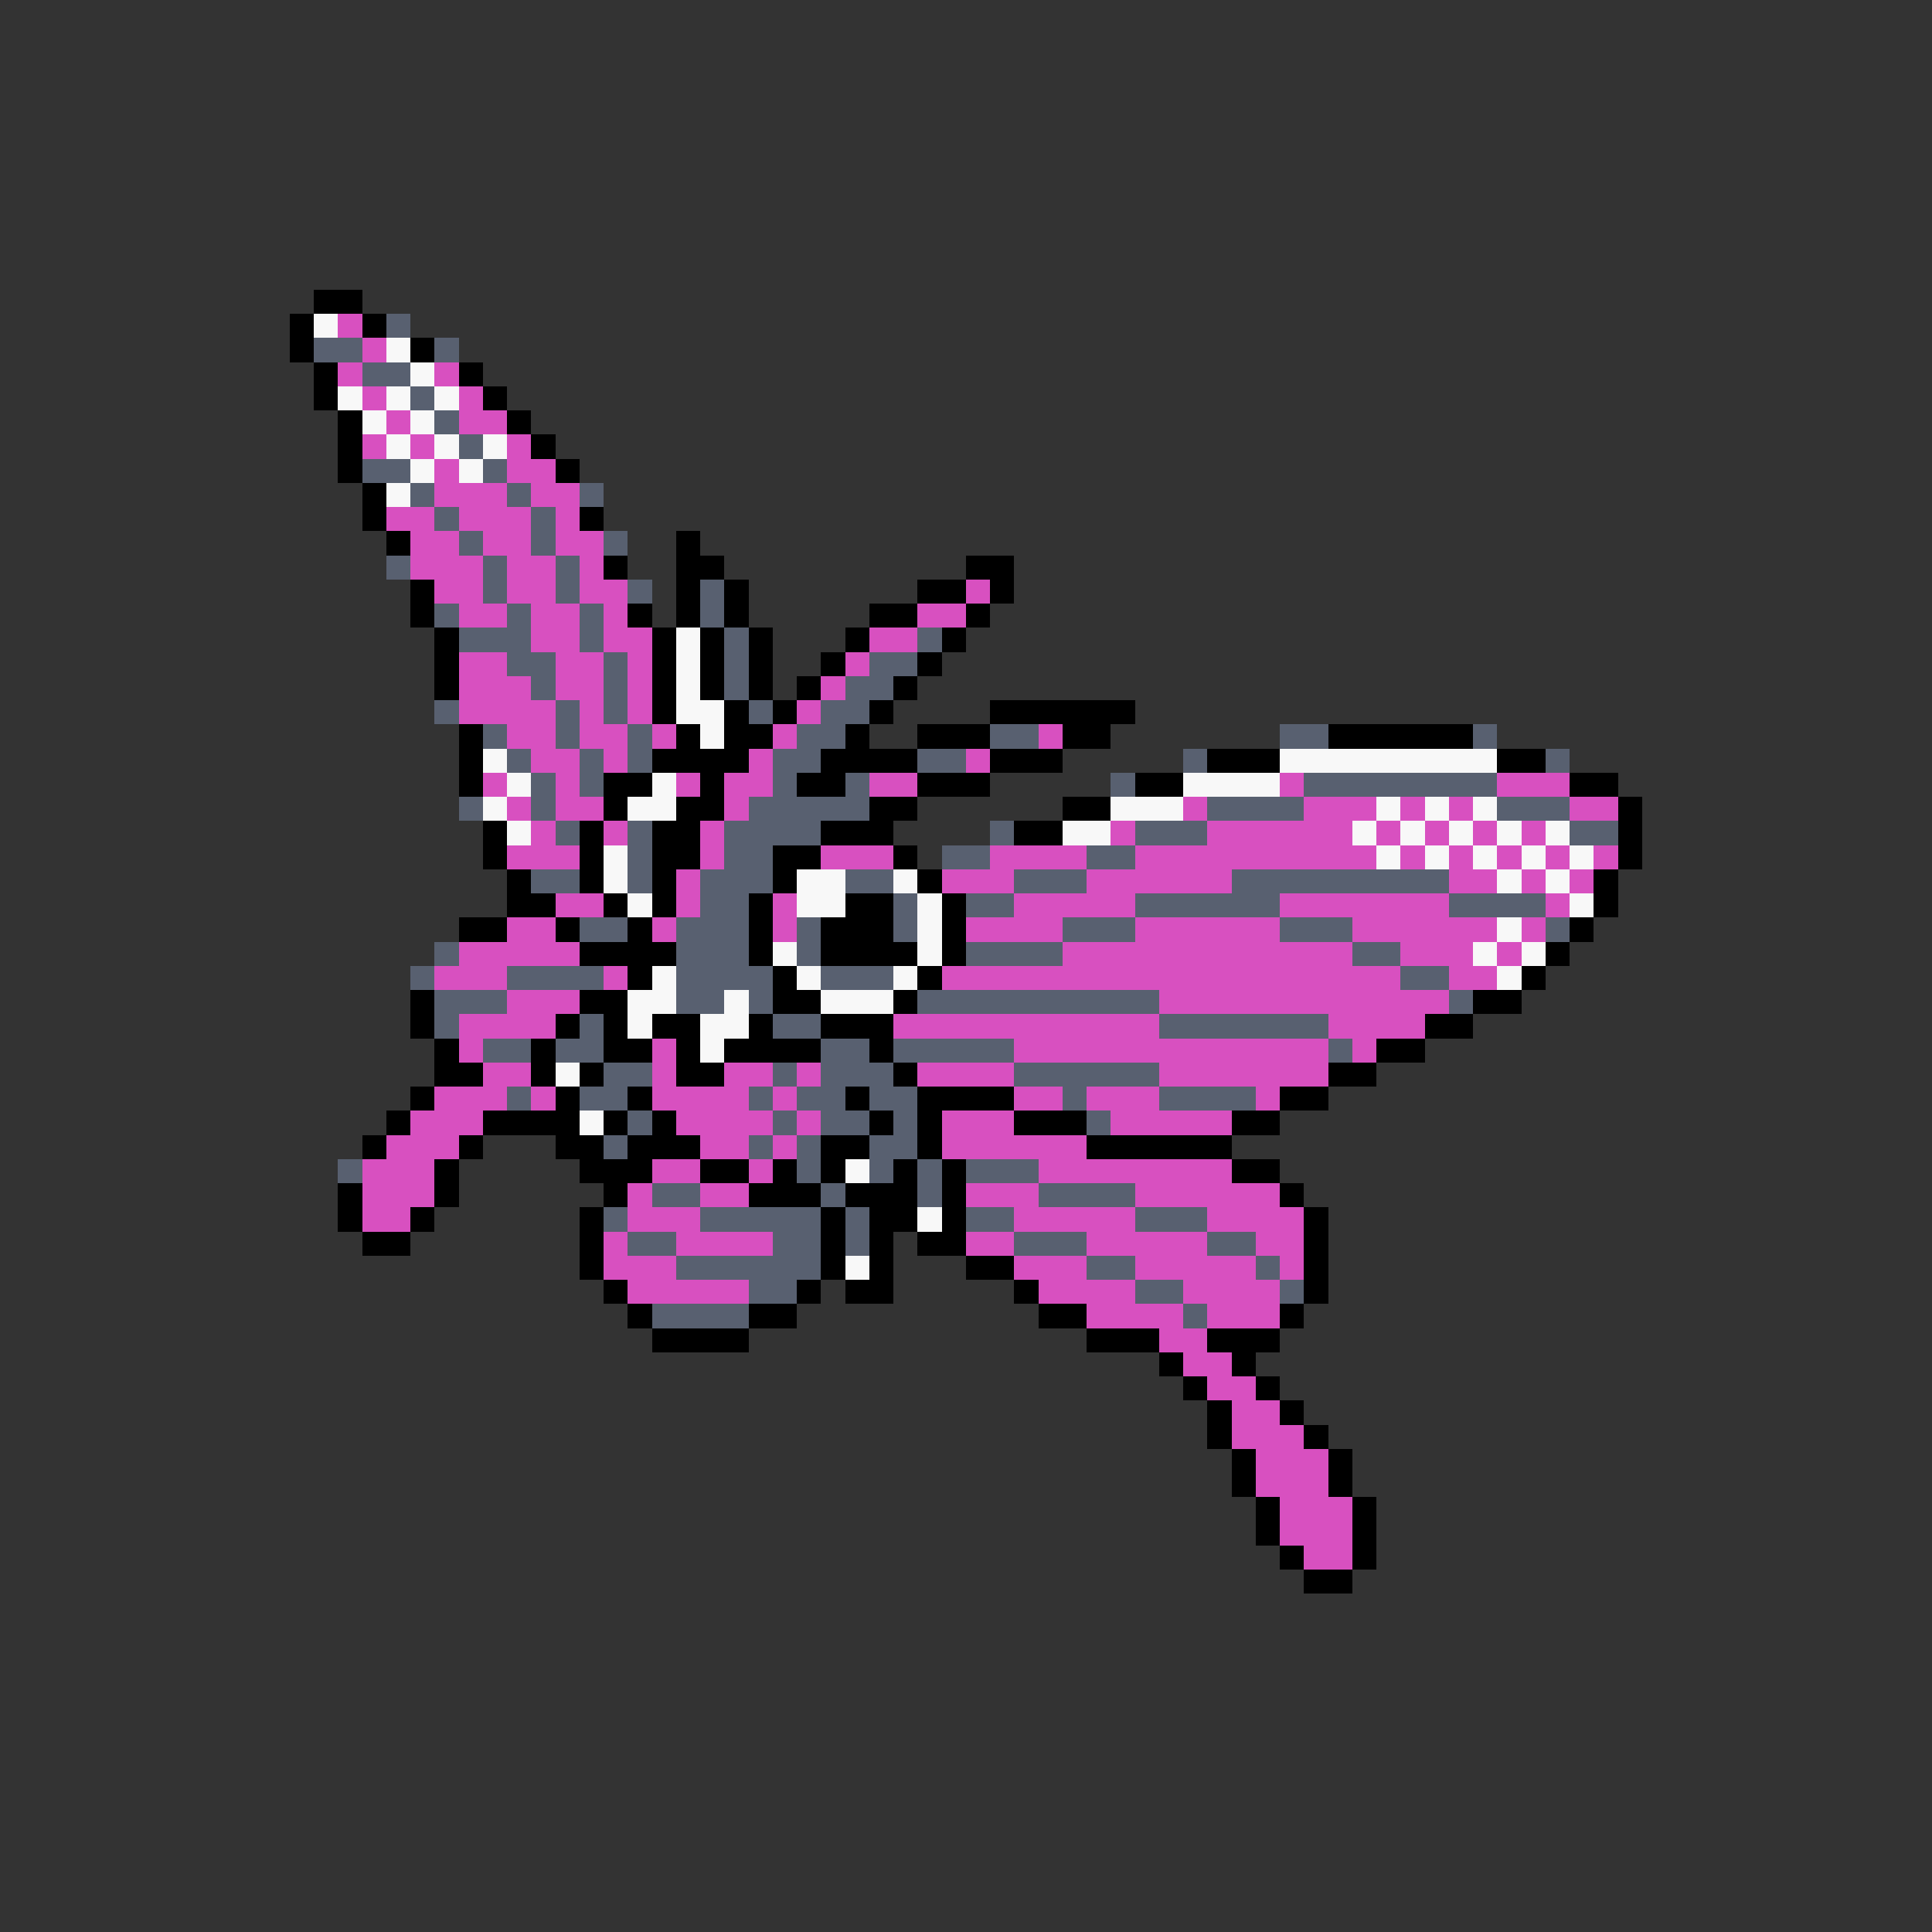 <svg xmlns="http://www.w3.org/2000/svg" viewBox="0 -0.5 80 80" shape-rendering="crispEdges">
<rect x="0" y="-0.5" width="80" height="80" fill="#333333" stroke="none"/>
<path stroke="#000000" d="M13 12h2M12 13h1M15 13h1M12 14h1M17 14h1M13 15h1M19 15h1M13 16h1M20 16h1M14 17h1M21 17h1M14 18h1M22 18h1M14 19h1M23 19h1M15 20h1M15 21h1M24 21h1M16 22h1M28 22h1M25 23h1M28 23h2M40 23h2M17 24h1M28 24h1M30 24h1M38 24h2M41 24h1M17 25h1M26 25h1M28 25h1M30 25h1M36 25h2M40 25h1M18 26h1M27 26h1M29 26h1M31 26h1M35 26h1M39 26h1M18 27h1M27 27h1M29 27h1M31 27h1M34 27h1M38 27h1M18 28h1M27 28h1M29 28h1M31 28h1M33 28h1M37 28h1M27 29h1M30 29h1M32 29h1M36 29h1M41 29h6M19 30h1M28 30h1M30 30h2M35 30h1M38 30h3M44 30h2M55 30h6M19 31h1M27 31h4M34 31h4M41 31h3M50 31h3M62 31h2M19 32h1M25 32h2M29 32h1M33 32h2M38 32h3M47 32h2M65 32h2M25 33h1M28 33h2M36 33h2M44 33h2M67 33h1M20 34h1M24 34h1M27 34h2M34 34h3M42 34h2M67 34h1M20 35h1M24 35h1M27 35h2M32 35h2M37 35h1M67 35h1M21 36h1M24 36h1M27 36h1M32 36h1M38 36h1M66 36h1M21 37h2M25 37h1M27 37h1M31 37h1M35 37h2M39 37h1M66 37h1M19 38h2M23 38h1M26 38h1M31 38h1M34 38h3M39 38h1M65 38h1M24 39h4M31 39h1M34 39h4M39 39h1M64 39h1M26 40h1M32 40h1M38 40h1M63 40h1M17 41h1M24 41h2M32 41h2M37 41h1M61 41h2M17 42h1M23 42h1M25 42h1M27 42h2M31 42h1M34 42h3M59 42h2M18 43h1M22 43h1M25 43h2M28 43h1M30 43h4M36 43h1M57 43h2M18 44h2M22 44h1M24 44h1M28 44h2M37 44h1M55 44h2M17 45h1M23 45h1M26 45h1M35 45h1M38 45h4M53 45h2M16 46h1M20 46h4M25 46h1M27 46h1M36 46h1M38 46h1M42 46h3M51 46h2M15 47h1M19 47h1M23 47h2M26 47h3M34 47h2M38 47h1M45 47h6M18 48h1M24 48h3M29 48h2M32 48h1M34 48h1M37 48h1M39 48h1M51 48h2M14 49h1M18 49h1M25 49h1M31 49h3M35 49h3M39 49h1M53 49h1M14 50h1M17 50h1M24 50h1M34 50h1M36 50h2M39 50h1M54 50h1M15 51h2M24 51h1M34 51h1M36 51h1M38 51h2M54 51h1M24 52h1M34 52h1M36 52h1M40 52h2M54 52h1M25 53h1M33 53h1M35 53h2M42 53h1M54 53h1M26 54h1M31 54h2M43 54h2M53 54h1M27 55h4M45 55h3M50 55h3M48 56h1M51 56h1M49 57h1M52 57h1M50 58h1M53 58h1M50 59h1M54 59h1M51 60h1M55 60h1M51 61h1M55 61h1M52 62h1M56 62h1M52 63h1M56 63h1M53 64h1M56 64h1M54 65h2" />
<path stroke="#f8f8f8" d="M13 13h1M16 14h1M17 15h1M14 16h1M16 16h1M18 16h1M15 17h1M17 17h1M16 18h1M18 18h1M20 18h1M17 19h1M19 19h1M16 20h1M28 26h1M28 27h1M28 28h1M28 29h2M29 30h1M20 31h1M53 31h9M21 32h1M27 32h1M49 32h4M20 33h1M26 33h2M46 33h3M57 33h1M59 33h1M61 33h1M21 34h1M44 34h2M56 34h1M58 34h1M60 34h1M62 34h1M64 34h1M25 35h1M57 35h1M59 35h1M61 35h1M63 35h1M65 35h1M25 36h1M33 36h2M37 36h1M62 36h1M64 36h1M26 37h1M33 37h2M38 37h1M65 37h1M38 38h1M62 38h1M32 39h1M38 39h1M61 39h1M63 39h1M27 40h1M33 40h1M37 40h1M62 40h1M26 41h2M30 41h1M34 41h3M26 42h1M29 42h2M29 43h1M23 44h1M24 46h1M35 48h1M38 50h1M35 52h1" />
<path stroke="#d850c0" d="M14 13h1M15 14h1M14 15h1M18 15h1M15 16h1M19 16h1M16 17h1M19 17h2M15 18h1M17 18h1M21 18h1M18 19h1M21 19h2M18 20h3M22 20h2M16 21h2M19 21h3M23 21h1M17 22h2M20 22h2M23 22h2M17 23h3M21 23h2M24 23h1M18 24h2M21 24h2M24 24h2M40 24h1M19 25h2M22 25h2M25 25h1M38 25h2M22 26h2M25 26h2M36 26h2M19 27h2M23 27h2M26 27h1M35 27h1M19 28h3M23 28h2M26 28h1M34 28h1M19 29h4M24 29h1M26 29h1M33 29h1M21 30h2M24 30h2M27 30h1M32 30h1M43 30h1M22 31h2M25 31h1M31 31h1M40 31h1M20 32h1M23 32h1M28 32h1M30 32h2M36 32h2M53 32h1M62 32h3M21 33h1M23 33h2M30 33h1M49 33h1M54 33h3M58 33h1M60 33h1M65 33h2M22 34h1M25 34h1M29 34h1M46 34h1M50 34h6M57 34h1M59 34h1M61 34h1M63 34h1M21 35h3M29 35h1M34 35h3M41 35h4M47 35h10M58 35h1M60 35h1M62 35h1M64 35h1M66 35h1M28 36h1M39 36h3M45 36h6M60 36h2M63 36h1M65 36h1M23 37h2M28 37h1M32 37h1M42 37h5M53 37h7M64 37h1M21 38h2M27 38h1M32 38h1M40 38h4M47 38h6M56 38h6M63 38h1M19 39h5M44 39h12M58 39h3M62 39h1M18 40h3M25 40h1M39 40h19M60 40h2M21 41h3M48 41h12M19 42h4M37 42h11M55 42h4M19 43h1M27 43h1M42 43h13M56 43h1M20 44h2M27 44h1M30 44h2M33 44h1M38 44h4M48 44h7M18 45h3M22 45h1M27 45h4M32 45h1M42 45h2M45 45h3M52 45h1M17 46h3M28 46h4M33 46h1M39 46h3M46 46h5M16 47h3M29 47h2M32 47h1M39 47h6M15 48h3M27 48h2M31 48h1M43 48h8M15 49h3M26 49h1M29 49h2M40 49h3M47 49h6M15 50h2M26 50h3M42 50h5M50 50h4M25 51h1M28 51h4M40 51h2M45 51h5M52 51h2M25 52h3M42 52h3M47 52h5M53 52h1M26 53h5M43 53h4M49 53h4M45 54h4M50 54h3M48 55h2M49 56h2M50 57h2M51 58h2M51 59h3M52 60h3M52 61h3M53 62h3M53 63h3M54 64h2" />
<path stroke="#586070" d="M16 13h1M13 14h2M18 14h1M15 15h2M17 16h1M18 17h1M19 18h1M15 19h2M20 19h1M17 20h1M21 20h1M24 20h1M18 21h1M22 21h1M19 22h1M22 22h1M25 22h1M16 23h1M20 23h1M23 23h1M20 24h1M23 24h1M26 24h1M29 24h1M18 25h1M21 25h1M24 25h1M29 25h1M19 26h3M24 26h1M30 26h1M38 26h1M21 27h2M25 27h1M30 27h1M36 27h2M22 28h1M25 28h1M30 28h1M35 28h2M18 29h1M23 29h1M25 29h1M31 29h1M34 29h2M20 30h1M23 30h1M26 30h1M33 30h2M41 30h2M53 30h2M61 30h1M21 31h1M24 31h1M26 31h1M32 31h2M38 31h2M49 31h1M64 31h1M22 32h1M24 32h1M32 32h1M35 32h1M46 32h1M54 32h8M19 33h1M22 33h1M31 33h5M50 33h4M62 33h3M23 34h1M26 34h1M30 34h4M41 34h1M47 34h3M65 34h2M26 35h1M30 35h2M39 35h2M45 35h2M22 36h2M26 36h1M29 36h3M35 36h2M42 36h3M51 36h9M29 37h2M37 37h1M40 37h2M47 37h6M60 37h4M24 38h2M28 38h3M33 38h1M37 38h1M44 38h3M53 38h3M64 38h1M18 39h1M28 39h3M33 39h1M40 39h4M56 39h2M17 40h1M21 40h4M28 40h4M34 40h3M58 40h2M18 41h3M28 41h2M31 41h1M38 41h10M60 41h1M18 42h1M24 42h1M32 42h2M48 42h7M20 43h2M23 43h2M34 43h2M37 43h5M55 43h1M25 44h2M32 44h1M34 44h3M42 44h6M21 45h1M24 45h2M31 45h1M33 45h2M36 45h2M44 45h1M48 45h4M26 46h1M32 46h1M34 46h2M37 46h1M45 46h1M25 47h1M31 47h1M33 47h1M36 47h2M14 48h1M33 48h1M36 48h1M38 48h1M40 48h3M27 49h2M34 49h1M38 49h1M43 49h4M25 50h1M29 50h5M35 50h1M40 50h2M47 50h3M26 51h2M32 51h2M35 51h1M42 51h3M50 51h2M28 52h6M45 52h2M52 52h1M31 53h2M47 53h2M53 53h1M27 54h4M49 54h1" />
</svg>